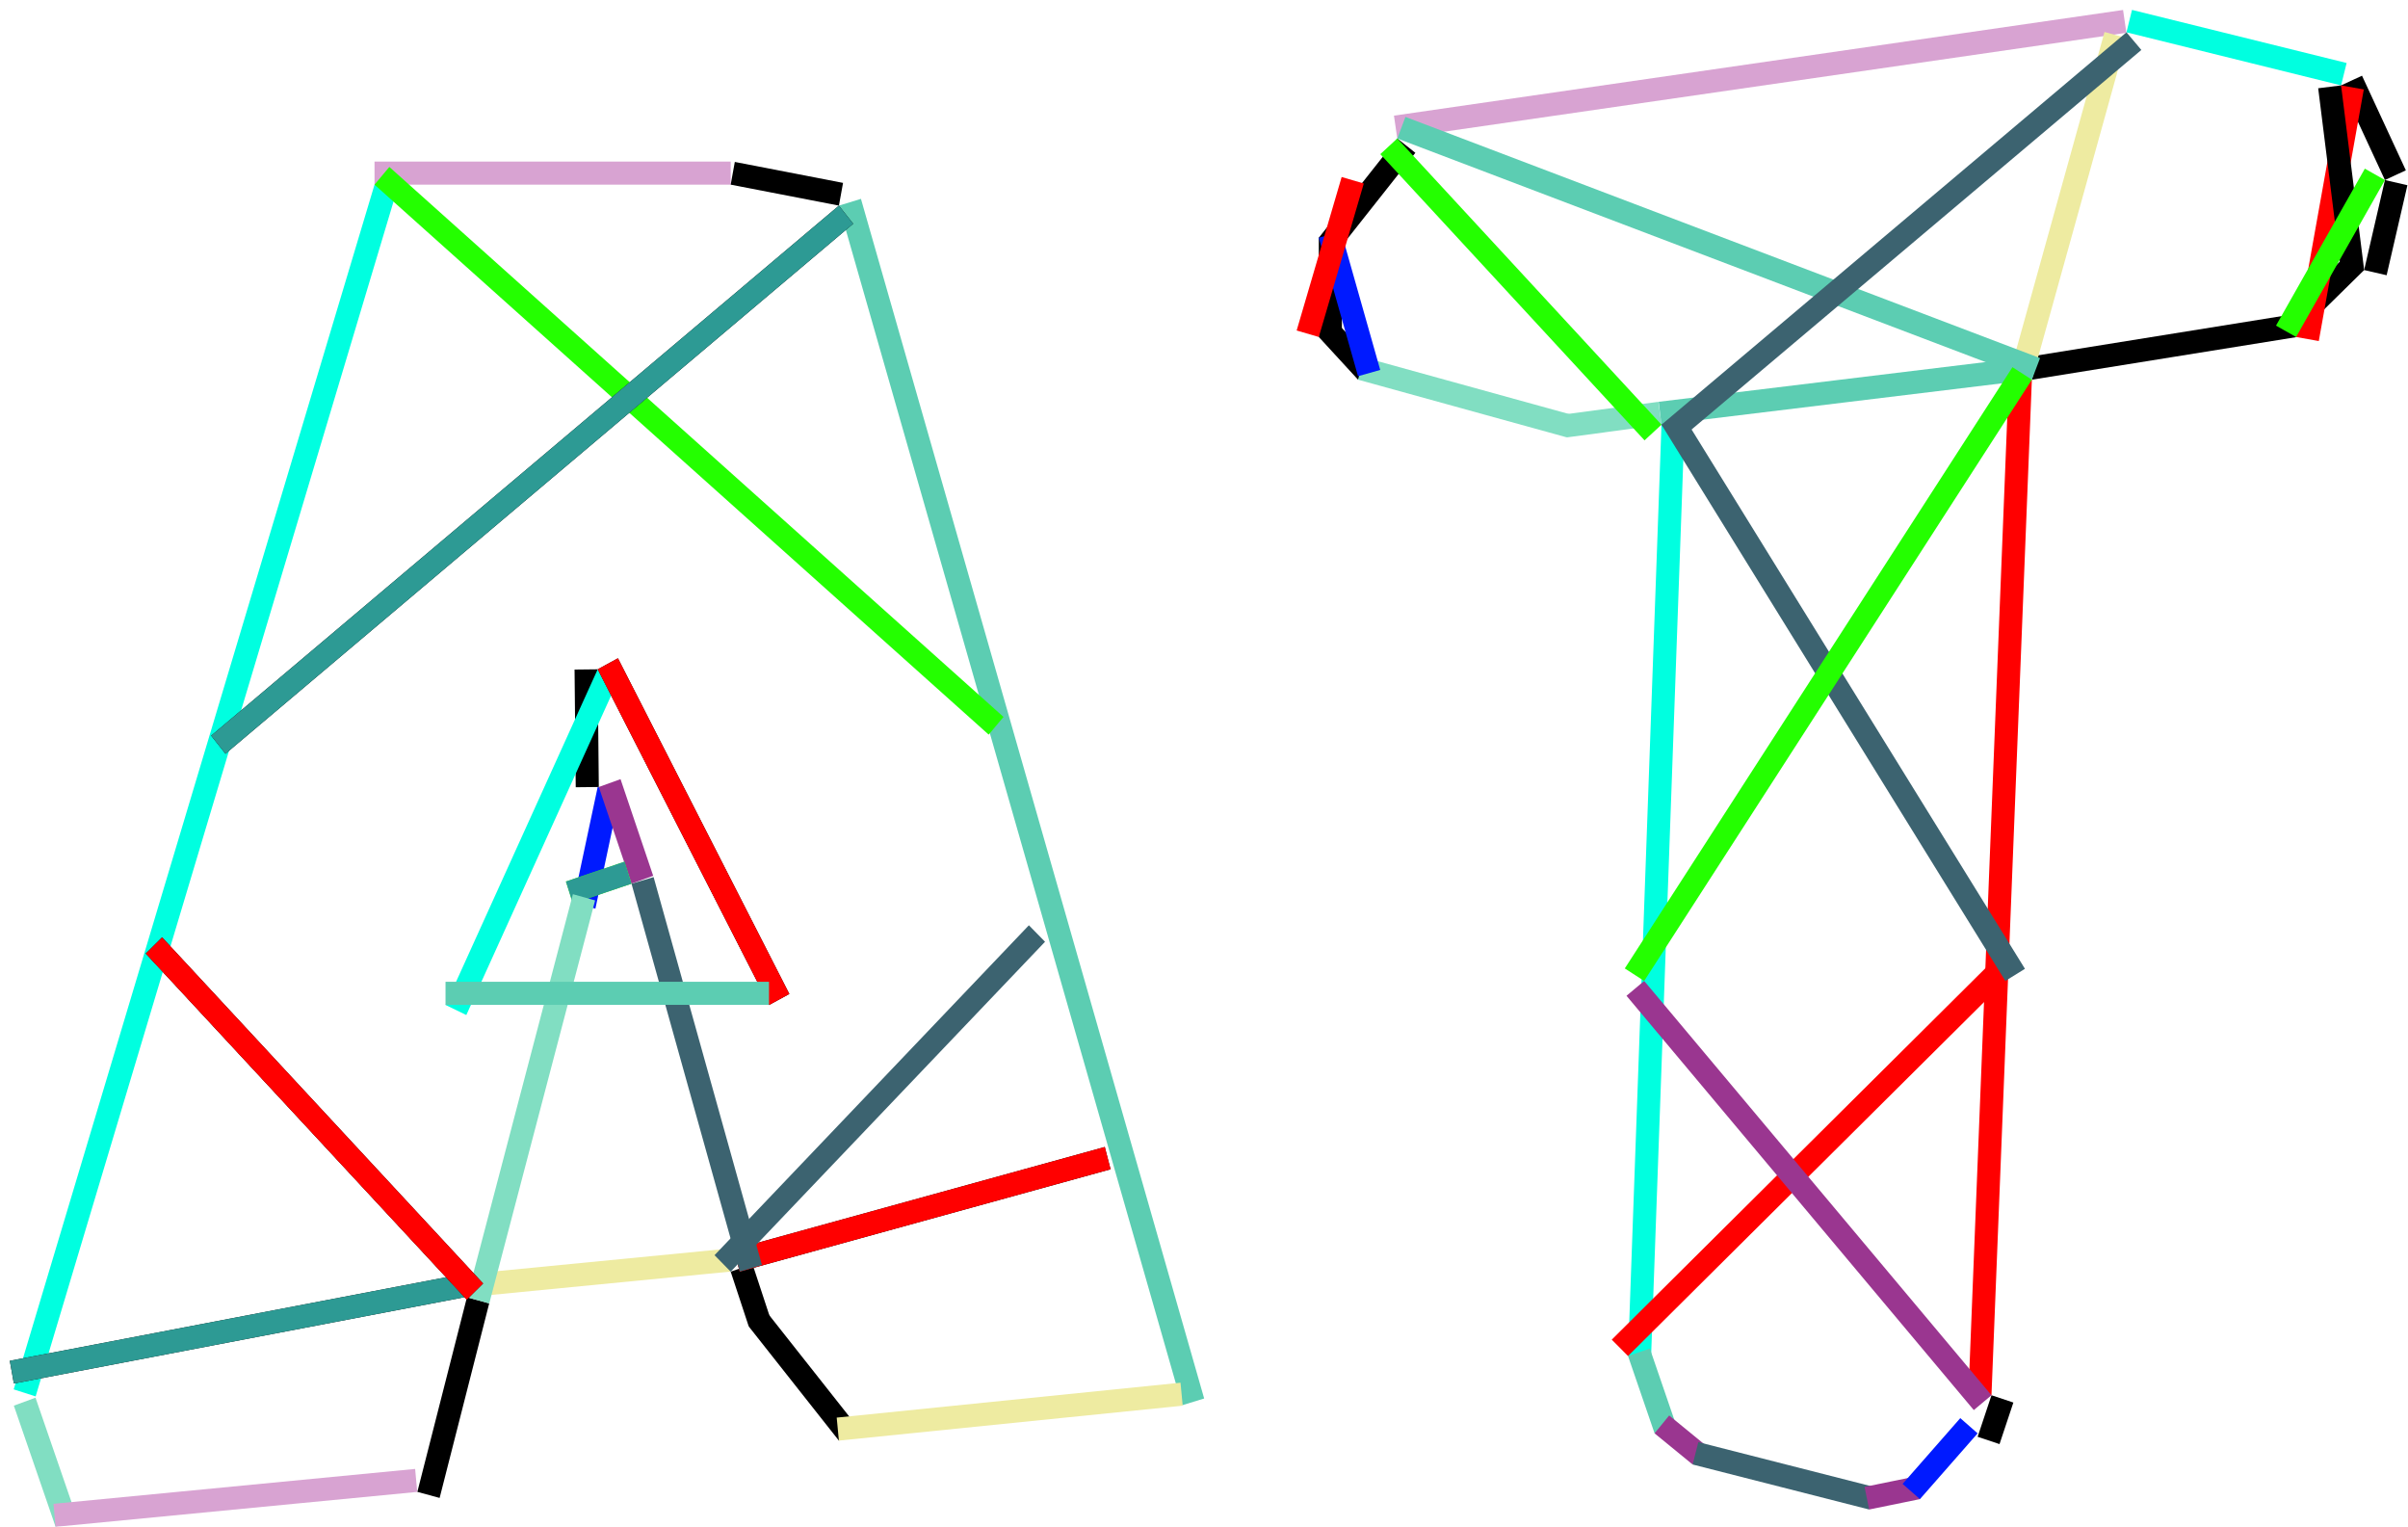 <svg width="2087" height="1323" viewBox="0 0 2087 1323" fill="none" xmlns="http://www.w3.org/2000/svg">
<g filter="url(#filter0_di)">
<line x1="320.594" y1="142" x2="629.281" y2="142" stroke="#D8A3D2" stroke-width="20"/>
<line y1="-10" x2="95.523" y2="-10" transform="matrix(0.982 0.19 -0.179 0.984 629.281 152)" stroke="black" stroke-width="20"/>
<line y1="-10" x2="1081.68" y2="-10" transform="matrix(0.275 0.961 -0.956 0.293 723.059 170.172)" stroke="#5CCDB2" stroke-width="20"/>
<line y1="-10" x2="1089.67" y2="-10" transform="matrix(-0.287 0.958 -0.952 -0.305 320.594 152)" stroke="#00FFE0" stroke-width="20"/>
<line y1="-10" x2="111.04" y2="-10" transform="matrix(0.326 0.946 -0.939 0.345 8 1210.01)" stroke="#81DEC2" stroke-width="20"/>
<line y1="-10" x2="315.03" y2="-10" transform="matrix(0.995 -0.096 0.09 0.996 44.144 1315)" stroke="#D8A3D2" stroke-width="20"/>
<line y1="-10" x2="173.987" y2="-10" transform="matrix(-0.247 0.969 -0.965 -0.263 400.696 1116.12)" stroke="black" stroke-width="20"/>
<line y1="-10" x2="229.661" y2="-10" transform="matrix(0.995 -0.097 0.091 0.996 400.696 1116.12)" stroke="#EEEBA1" stroke-width="20"/>
<line y1="-10" x2="49.957" y2="-10" transform="matrix(0.313 0.95 -0.943 0.332 629.281 1093.91)" stroke="black" stroke-width="20"/>
<line y1="-10" x2="126.077" y2="-10" transform="matrix(0.62 0.785 -0.764 0.645 644.91 1141.36)" stroke="black" stroke-width="20"/>
<line y1="-10" x2="299.477" y2="-10" transform="matrix(0.995 -0.101 0.095 0.996 723.059 1240.29)" stroke="#EEEBA1" stroke-width="20"/>
<line y1="-10" x2="103.217" y2="-10" transform="matrix(-0.208 0.978 -0.975 -0.222 514.012 673.937)" stroke="#001AFF" stroke-width="20"/>
<line y1="-10" x2="88.452" y2="-10" transform="matrix(0.32 0.947 -0.941 0.34 514.988 673.937)" stroke="#9A3690" stroke-width="20"/>
<line y1="-10" x2="53.617" y2="-10" transform="matrix(0.947 -0.32 0.302 0.953 492.521 774.891)" stroke="#24FF00" stroke-width="20"/>
<line y1="-10" x2="53.617" y2="-10" transform="matrix(0.947 -0.32 0.302 0.953 492.521 774.891)" stroke="url(#paint0_linear)" stroke-width="20"/>
<line y1="-10" x2="399.739" y2="-10" transform="matrix(0.982 -0.188 0.175 0.985 8 1190.83)" stroke="black" stroke-width="20"/>
<line y1="-10" x2="399.739" y2="-10" transform="matrix(0.982 -0.188 0.175 0.985 8 1190.83)" stroke="url(#paint1_linear)" stroke-width="20"/>
<line y1="-10" x2="333.439" y2="-10" transform="matrix(0.964 -0.266 0.251 0.968 637.095 1093.91)" stroke="black" stroke-width="20"/>
<line y1="-10" x2="333.439" y2="-10" transform="matrix(0.964 -0.266 0.251 0.968 637.095 1093.91)" stroke="url(#paint2_linear)" stroke-width="20"/>
<line y1="-10" x2="361.172" y2="-10" transform="matrix(-0.254 0.967 -0.963 -0.27 492.521 766.815)" stroke="#81DEC2" stroke-width="20"/>
<line y1="-10" x2="349.015" y2="-10" transform="matrix(0.269 0.963 -0.958 0.286 543.317 757.729)" stroke="#3C6370" stroke-width="20"/>
<line y1="-10" x2="714.486" y2="-10" transform="matrix(0.745 0.667 -0.642 0.767 320.594 152)" stroke="#24FF00" stroke-width="20"/>
<line y1="-10" x2="712.076" y2="-10" transform="matrix(-0.764 0.645 -0.62 -0.785 723.059 170.172)" stroke="black" stroke-width="20"/>
<line y1="-10" x2="712.076" y2="-10" transform="matrix(-0.764 0.645 -0.62 -0.785 723.059 170.172)" stroke="url(#paint3_linear)" stroke-width="20"/>
<line y1="-10" x2="101.969" y2="-10" transform="matrix(-0.01 -1 1 -0.011 514.988 673.937)" stroke="black" stroke-width="20"/>
<line y1="-10" x2="319.26" y2="-10" transform="matrix(-0.413 0.911 -0.9 -0.436 514.012 571.972)" stroke="#00FFE0" stroke-width="20"/>
<line y1="-10" x2="326.47" y2="-10" transform="matrix(0.455 0.891 -0.878 0.479 514.012 571.972)" stroke="black" stroke-width="20"/>
<line y1="-10" x2="326.47" y2="-10" transform="matrix(0.455 0.891 -0.878 0.479 514.012 571.972)" stroke="url(#paint4_linear)" stroke-width="20"/>
<line x1="382.136" y1="852.722" x2="662.494" y2="852.722" stroke="#5CCDB2" stroke-width="20"/>
<line y1="-10" x2="409.158" y2="-10" transform="matrix(0.68 0.733 -0.71 0.704 122.292 818.302)" stroke="black" stroke-width="20"/>
<line y1="-10" x2="409.158" y2="-10" transform="matrix(0.68 0.733 -0.71 0.704 122.292 818.302)" stroke="url(#paint5_linear)" stroke-width="20"/>
<line y1="-10" x2="394.849" y2="-10" transform="matrix(0.69 -0.724 0.7 0.714 629.281 1093.91)" stroke="#3C6370" stroke-width="20"/>
<line x1="1205.57" y1="102.103" x2="1837.48" y2="10.536" stroke="#D8A3D2" stroke-width="20"/>
<line x1="1214.84" y1="118.202" x2="1146.84" y2="204.202" stroke="black" stroke-width="20"/>
<line x1="1149" y1="198" x2="1149" y2="284" stroke="black" stroke-width="20"/>
<line x1="1146.36" y1="277.234" x2="1180.36" y2="314.234" stroke="black" stroke-width="20"/>
<line x1="1175.66" y1="311.361" x2="1356.66" y2="361.361" stroke="#81DEC2" stroke-width="20"/>
<line x1="1352.67" y1="361.089" x2="1434.67" y2="350.089" stroke="#81DEC2" stroke-width="20"/>
<line x1="1755.41" y1="311.127" x2="1984.44" y2="274.284" stroke="black" stroke-width="20"/>
<line x1="1978.99" y1="276.869" x2="2037.99" y2="218.869" stroke="black" stroke-width="20"/>
<line x1="1841.4" y1="10.293" x2="2027.4" y2="56.292" stroke="#00FFE0" stroke-width="20"/>
<line x1="2034.07" y1="61.795" x2="2072.07" y2="143.795" stroke="black" stroke-width="20"/>
<line x1="2072.74" y1="150.249" x2="2054.74" y2="228.249" stroke="black" stroke-width="20"/>
<line x1="1445.99" y1="360.359" x2="1416.99" y2="1167.36" stroke="#00FFE0" stroke-width="20"/>
<line x1="1416.46" y1="1163.75" x2="1439.46" y2="1230.75" stroke="#5CCDB2" stroke-width="20"/>
<line x1="1436.33" y1="1226.26" x2="1469.33" y2="1253.26" stroke="#9A3690" stroke-width="20"/>
<line x1="1465.47" y1="1251.31" x2="1618.47" y2="1290.31" stroke="#3C6370" stroke-width="20"/>
<line x1="1614" y1="1290.2" x2="1658" y2="1281.2" stroke="#9A3690" stroke-width="20"/>
<line x1="1652.48" y1="1284.41" x2="1702.48" y2="1227.41" stroke="#001AFF" stroke-width="20"/>
<line x1="1731.49" y1="1204.16" x2="1719.49" y2="1240.16" stroke="black" stroke-width="20"/>
<line x1="1712.01" y1="1200.6" x2="1747.01" y2="320.603" stroke="#FF0000" stroke-width="20"/>
<line x1="1434.79" y1="350.073" x2="1755.79" y2="311.073" stroke="#5CCDB2" stroke-width="20"/>
<line x1="1428.65" y1="366.784" x2="1199.65" y2="118.784" stroke="#24FF00" stroke-width="20"/>
<line x1="1747.37" y1="318.322" x2="1829.62" y2="22.393" stroke="#EEEBA1" stroke-width="20"/>
<line x1="1399.95" y1="1159.91" x2="1726.95" y2="834.907" stroke="#FF0000" stroke-width="20"/>
<line x1="1714.34" y1="1207.42" x2="1413.34" y2="848.425" stroke="#9A3690" stroke-width="20"/>
<line x1="1210.55" y1="102.652" x2="1760.55" y2="311.652" stroke="#5CCDB2" stroke-width="20"/>
<line x1="1845.45" y1="27.643" x2="1442.45" y2="367.643" stroke="#3C6370" stroke-width="20"/>
<line x1="1444.51" y1="354.741" x2="1742.51" y2="836.741" stroke="#3C6370" stroke-width="20"/>
<line x1="1412.6" y1="836.58" x2="1748.6" y2="315.58" stroke="#24FF00" stroke-width="20"/>
<line x1="2034.84" y1="67.761" x2="1995.84" y2="285.761" stroke="#FF0000" stroke-width="20"/>
<line x1="2035.08" y1="227.24" x2="2015.08" y2="67.24" stroke="black" stroke-width="20"/>
<line x1="1977.3" y1="279.073" x2="2054.3" y2="143.073" stroke="#24FF00" stroke-width="20"/>
<line x1="1148.62" y1="195.274" x2="1182.62" y2="315.274" stroke="#001AFF" stroke-width="20"/>
<line x1="1129.4" y1="281.186" x2="1168.4" y2="148.186" stroke="#FF0000" stroke-width="20"/>
</g>
<defs>
<filter id="filter0_di" x="0.506" y="0.585" width="2085.98" height="1322.42" filterUnits="userSpaceOnUse" color-interpolation-filters="sRGB">
<feFlood flood-opacity="0" result="BackgroundImageFix"/>
<feColorMatrix in="SourceAlpha" type="matrix" values="0 0 0 0 0 0 0 0 0 0 0 0 0 0 0 0 0 0 127 0"/>
<feOffset dy="4"/>
<feGaussianBlur stdDeviation="2"/>
<feColorMatrix type="matrix" values="0 0 0 0 0 0 0 0 0 0 0 0 0 0 0 0 0 0 0.25 0"/>
<feBlend mode="normal" in2="BackgroundImageFix" result="effect1_dropShadow"/>
<feBlend mode="normal" in="SourceGraphic" in2="effect1_dropShadow" result="shape"/>
<feColorMatrix in="SourceAlpha" type="matrix" values="0 0 0 0 0 0 0 0 0 0 0 0 0 0 0 0 0 0 127 0" result="hardAlpha"/>
<feOffset dx="4" dy="4"/>
<feGaussianBlur stdDeviation="2"/>
<feComposite in2="hardAlpha" operator="arithmetic" k2="-1" k3="1"/>
<feColorMatrix type="matrix" values="0 0 0 0 0 0 0 0 0 0 0 0 0 0 0 0 0 0 0.25 0"/>
<feBlend mode="normal" in2="shape" result="effect2_innerShadow"/>
</filter>
<linearGradient id="paint0_linear" x1="26.809" y1="0" x2="26.809" y2="1" gradientUnits="userSpaceOnUse">
<stop stop-color="#2D9A94"/>
<stop offset="1" stop-color="#429B96" stop-opacity="0.97"/>
</linearGradient>
<linearGradient id="paint1_linear" x1="199.87" y1="0" x2="199.87" y2="1" gradientUnits="userSpaceOnUse">
<stop stop-color="#2D9A94"/>
<stop offset="1" stop-color="#429B96" stop-opacity="0.97"/>
</linearGradient>
<linearGradient id="paint2_linear" x1="166.719" y1="0" x2="166.719" y2="1" gradientUnits="userSpaceOnUse">
<stop stop-color="#FF0000"/>
<stop offset="1" stop-color="white" stop-opacity="0"/>
</linearGradient>
<linearGradient id="paint3_linear" x1="356.038" y1="0" x2="356.038" y2="1" gradientUnits="userSpaceOnUse">
<stop stop-color="#2D9A94"/>
<stop offset="1" stop-color="#429B96" stop-opacity="0.97"/>
</linearGradient>
<linearGradient id="paint4_linear" x1="163.235" y1="0" x2="163.235" y2="1" gradientUnits="userSpaceOnUse">
<stop stop-color="#FF0000"/>
<stop offset="1" stop-color="white" stop-opacity="0"/>
</linearGradient>
<linearGradient id="paint5_linear" x1="204.579" y1="0" x2="204.579" y2="1" gradientUnits="userSpaceOnUse">
<stop stop-color="#FF0000"/>
<stop offset="1" stop-color="white" stop-opacity="0"/>
</linearGradient>
</defs>
</svg>
